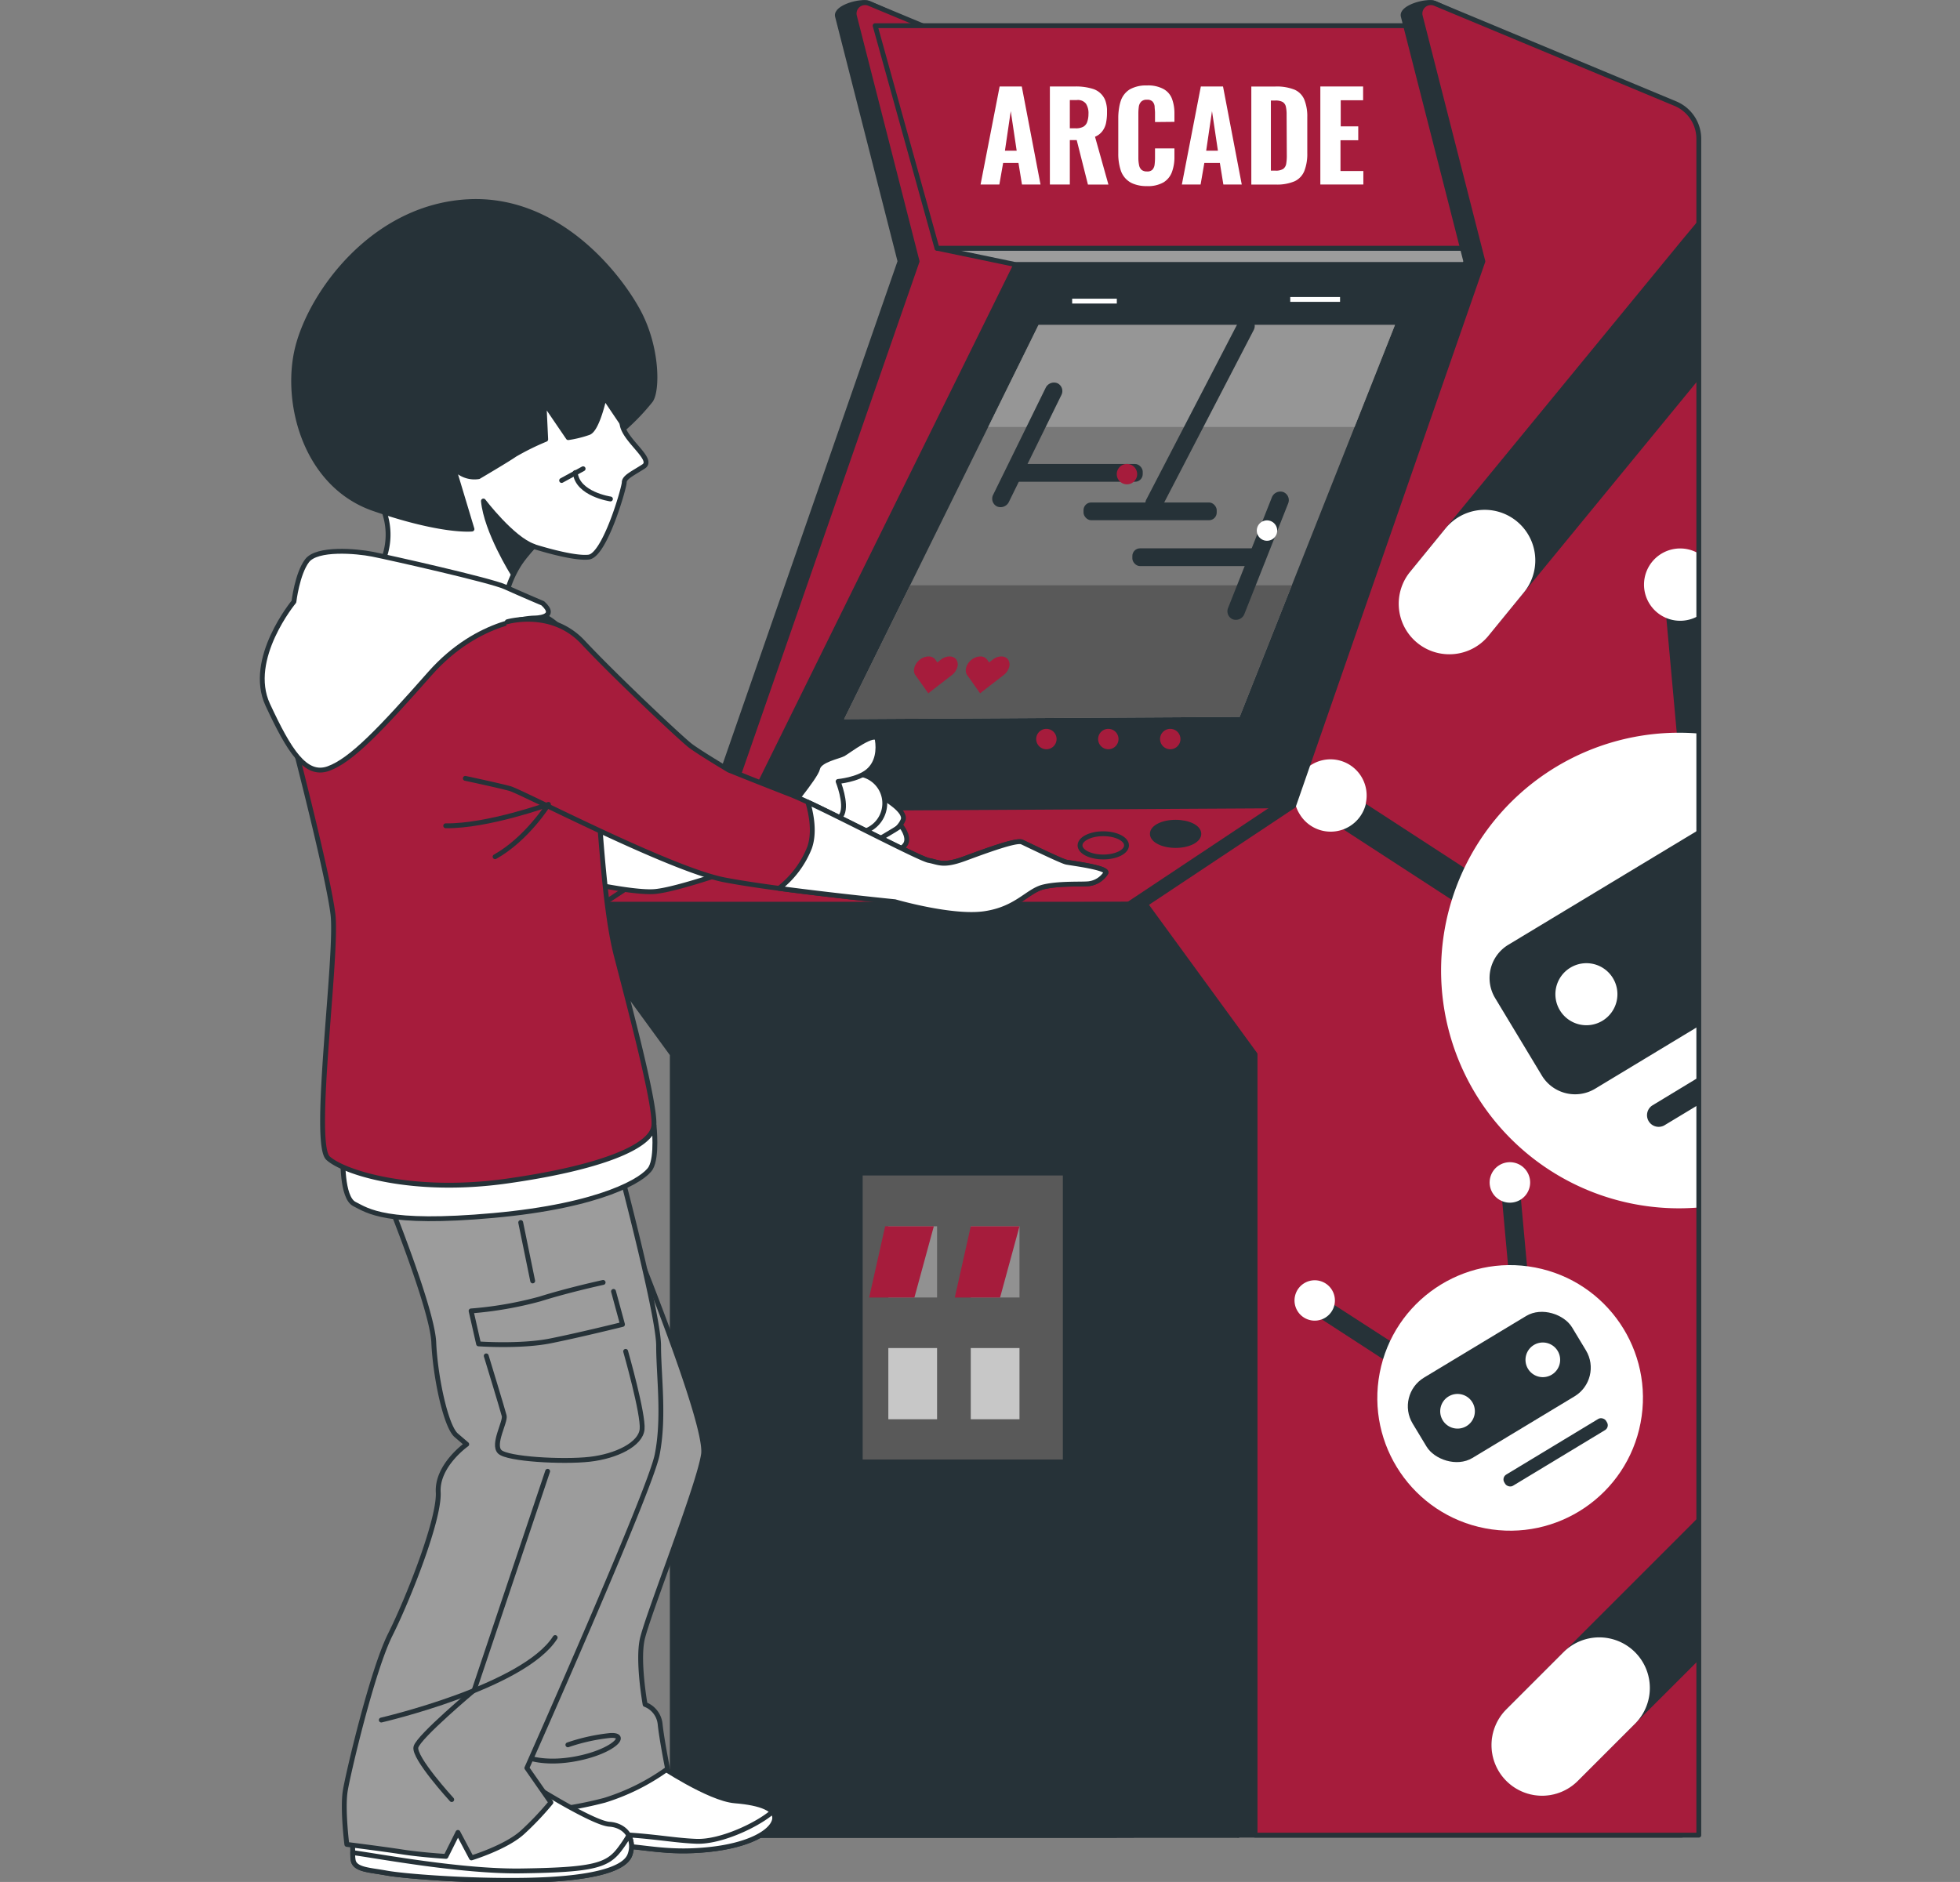 <?xml version="1.0" encoding="UTF-8" standalone="no"?>
<svg
   xmlns:dc="http://purl.org/dc/elements/1.1/"
   xmlns:cc="http://creativecommons.org/ns#"
   xmlns:rdf="http://www.w3.org/1999/02/22-rdf-syntax-ns#"
   xmlns:svg="http://www.w3.org/2000/svg"
   xmlns="http://www.w3.org/2000/svg"
   xmlns:sodipodi="http://sodipodi.sourceforge.net/DTD/sodipodi-0.dtd"
   xmlns:inkscape="http://www.inkscape.org/namespaces/inkscape"
   viewBox="0 0 463.555 445.18"
   version="1.1"
   id="svg198"
   sodipodi:docname="kpl-accueil-gaming.svg"
   width="463.555"
   height="445.18"
   inkscape:version="1.0 (4035a4fb49, 2020-05-01)">
  <rect x="0" y="0" width="463.555" height="445.18" fill="#808080" stroke="none"/>
  <defs
     id="defs202" />
  <sodipodi:namedview
     inkscape:document-rotation="0"
     pagecolor="#ffffff"
     bordercolor="#666666"
     borderopacity="1"
     objecttolerance="10"
     gridtolerance="10"
     guidetolerance="10"
     inkscape:pageopacity="0"
     inkscape:pageshadow="2"
     inkscape:window-width="1920"
     inkscape:window-height="1057"
     id="namedview200"
     showgrid="false"
     inkscape:zoom="1.852"
     inkscape:cx="481.36722"
     inkscape:cy="266.08208"
     inkscape:window-x="-8"
     inkscape:window-y="-8"
     inkscape:window-maximized="1"
     inkscape:current-layer="svg198" />
  <g
     transform="translate(61.393)"
     id="g1029">
    <g
       transform="matrix(1.148,0,0,1.148,-139.66,-71.384)"
       id="freepik--arcade-machine--inject-18">
      <path
         id="path2"
         style="fill:#263238;stroke:#263238;stroke-linecap:round;stroke-linejoin:round"
         d="m 184.12,248.5 30.48,-20.28 39,-112.19 -12.89,-50.51 c -0.45,-1.8 4.85,-3.35 6.56,-2.63 l 50.86,22.65 v 354.79 h -91.45 v -160.9 z" />
      <path
         id="path4"
         style="fill:#a61c3c;stroke:#263238;stroke-linecap:round;stroke-linejoin:round"
         d="m 187.63,248.5 30.48,-20.28 39,-112.19 -12.9,-50.51 a 2.24,2.24 0 0 1 3,-2.63 l 54.37,22.65 v 354.79 h -91.39 v -160.9 z" />
      <polygon
         id="polygon6"
         style="fill:#9c9c9c;stroke:#263238;stroke-linecap:round;stroke-linejoin:round"
         points="374.58,113.33 261.21,113.33 277.46,116.71 373.69,116.71 " />
      <polygon
         id="polygon8"
         style="fill:#263238;stroke:#263238;stroke-linecap:round;stroke-linejoin:round"
         points="334.67,228.22 222.15,228.85 277.46,116.71 378.85,116.71 " />
      <polygon
         id="polygon10"
         style="fill:#787878"
         points="323.57,209.9 242.07,210.37 282.13,129.13 355.57,129.13 " />
      <polygon
         id="polygon12"
         style="fill:#595959"
         points="334.31,182.79 255.67,182.79 242.07,210.37 323.57,209.9 " />
      <polygon
         id="polygon14"
         style="fill:#969696"
         points="271.76,150.17 347.24,150.17 355.57,129.13 282.13,129.13 " />
      <rect
         id="rect16"
         style="fill:#263238"
         rx="1.58"
         height="3.66"
         width="27.44"
         y="165.72"
         x="291.4" />
      <path
         id="path18"
         style="fill:#263238"
         d="m 286.83,143.6 -10.8,22 a 1.9,1.9 0 0 1 -2.45,0.94 v 0 a 1.78,1.78 0 0 1 -0.78,-2.44 l 10.8,-22 a 1.9,1.9 0 0 1 2.45,-0.94 v 0 a 1.79,1.79 0 0 1 0.78,2.44 z" />
      <path
         id="path20"
         style="fill:#263238"
         d="m 326.46,130.19 -18.9,36.42 a 1.88,1.88 0 0 1 -2.44,0.94 v 0 a 1.79,1.79 0 0 1 -0.78,-2.44 l 18.89,-36.42 a 1.9,1.9 0 0 1 2.45,-0.94 v 0 a 1.78,1.78 0 0 1 0.78,2.44 z" />
      <path
         id="path22"
         style="fill:#263238"
         d="m 333.55,165.94 -9,22.74 a 1.89,1.89 0 0 1 -2.36,1.13 v 0 a 1.79,1.79 0 0 1 -1,-2.37 l 9,-22.74 a 1.89,1.89 0 0 1 2.36,-1.13 v 0 a 1.79,1.79 0 0 1 1,2.37 z" />
      <rect
         id="rect24"
         style="fill:#263238"
         rx="1.58"
         height="3.66"
         width="27.44"
         y="157.79"
         x="276.16" />
      <rect
         id="rect26"
         style="fill:#263238"
         rx="1.58"
         height="3.66"
         width="27.44"
         y="175.17"
         x="301.46" />
      <path
         id="path28"
         style="fill:#a61c3c"
         d="m 302.45,159.89 a 2.1,2.1 0 1 0 -2.09,2.09 2.1,2.1 0 0 0 2.09,-2.09 z" />
      <path
         id="path30"
         style="fill:#a61c3c"
         d="m 285.85,214.47 a 2.1,2.1 0 1 0 -2.1,2.1 2.1,2.1 0 0 0 2.1,-2.1 z" />
      <path
         id="path32"
         style="fill:#a61c3c"
         d="m 298.61,214.47 a 2.1,2.1 0 1 0 -2.1,2.1 2.1,2.1 0 0 0 2.1,-2.1 z" />
      <path
         id="path34"
         style="fill:#a61c3c"
         d="m 311.37,214.47 a 2.1,2.1 0 1 0 -2.09,2.1 2.1,2.1 0 0 0 2.09,-2.1 z" />
      <path
         id="path36"
         style="fill:#ffffff"
         d="m 331.3,171.51 a 2.1,2.1 0 1 0 -2.1,2.1 2.1,2.1 0 0 0 2.1,-2.1 z" />
      <path
         id="path38"
         style="fill:#a61c3c"
         d="m 265.2,198.1 c -0.63,-0.87 -2.05,-0.87 -3.18,0 l -0.74,0.58 -0.41,-0.58 a 1.66,1.66 0 0 0 -1.39,-0.65 3,3 0 0 0 -1.79,0.65 c -1.13,0.88 -1.55,2.31 -0.93,3.19 l 0.41,0.57 2.25,3.18 4.11,-3.18 0.74,-0.57 a 3.21,3.21 0 0 0 1.12,-1.59 1.85,1.85 0 0 0 -0.19,-1.6 z" />
      <path
         id="path40"
         style="fill:#a61c3c"
         d="m 275.87,198.1 c -0.63,-0.87 -2.05,-0.87 -3.18,0 l -0.74,0.58 -0.41,-0.58 a 1.66,1.66 0 0 0 -1.39,-0.65 3,3 0 0 0 -1.79,0.65 c -1.13,0.88 -1.55,2.31 -0.93,3.19 l 0.41,0.57 2.25,3.18 4.11,-3.18 0.74,-0.57 a 3.21,3.21 0 0 0 1.12,-1.59 1.85,1.85 0 0 0 -0.19,-1.6 z" />
      <line
         id="line42"
         style="fill:none;stroke:#ffffff;stroke-miterlimit:10"
         y2="123.88"
         x2="344.25"
         y1="123.88"
         x1="333.99" />
      <line
         id="line44"
         style="fill:none;stroke:#ffffff;stroke-miterlimit:10"
         y2="124.23"
         x2="298.26"
         y1="124.23"
         x1="289.06" />
      <polygon
         id="polygon46"
         style="fill:#a61c3c;stroke:#263238;stroke-linecap:round;stroke-linejoin:round"
         points="191.3,249.14 222.15,228.85 334.67,228.22 304.18,248.5 " />
      <path
         id="path48"
         style="fill:#a61c3c;stroke:#263238;stroke-linecap:round;stroke-linejoin:round"
         d="m 300.26,236.38 c 0,1.32 -2.15,2.39 -4.79,2.39 -2.64,0 -4.79,-1.07 -4.79,-2.39 0,-1.32 2.14,-2.4 4.79,-2.4 2.65,0 4.79,1.08 4.79,2.4 z" />
      <path
         id="path50"
         style="fill:#a61c3c;stroke:#263238;stroke-linecap:round;stroke-linejoin:round"
         d="m 283.05,239.09 c 0,1.32 -2.14,2.39 -4.79,2.39 -2.65,0 -4.79,-1.07 -4.79,-2.39 0,-1.32 2.15,-2.4 4.79,-2.4 2.64,0 4.79,1.07 4.79,2.4 z" />
      <path
         id="path52"
         style="fill:#263238;stroke:#263238;stroke-linecap:round;stroke-linejoin:round"
         d="m 315.16,234 c 0,1.33 -2.15,2.4 -4.79,2.4 -2.64,0 -4.79,-1.07 -4.79,-2.4 0,-1.33 2.14,-2.39 4.79,-2.39 2.65,0 4.79,1.05 4.79,2.39 z" />
      <rect
         id="rect54"
         style="fill:#263238;stroke:#263238;stroke-linecap:round;stroke-linejoin:round"
         height="160.96"
         width="113.42"
         y="279.43"
         x="209.82" />
      <rect
         id="rect56"
         style="fill:#595959"
         height="58.53"
         width="41.24"
         y="304.4"
         x="245.9" />
      <polygon
         id="polygon58"
         style="fill:#263238;stroke:#263238;stroke-linecap:round;stroke-linejoin:round"
         points="323.23,279.43 300.67,248.5 187.26,248.5 209.81,279.43 " />
      <polygon
         id="polygon60"
         style="fill:#a61c3c;stroke:#263238;stroke-linecap:round;stroke-linejoin:round"
         points="261.21,113.33 248.47,67.47 359.93,67.47 374.58,113.33 " />
      <path
         id="path62"
         style="fill:#ffffff"
         d="m 278.68,80 h -4.56 l -3.93,20.2 h 3.87 l 0.78,-4.44 H 278 l 0.72,4.44 h 3.82 z m -3.47,13.24 1.2,-8.16 1.22,8.16 z" />
      <path
         id="path64"
         style="fill:#ffffff"
         d="m 293.77,90.36 a 3.61,3.61 0 0 0 1.5,-1.14 4.21,4.21 0 0 0 0.76,-1.66 10.53,10.53 0 0 0 0.21,-2.22 c 0,-0.23 0,-0.45 0,-0.66 a 6.68,6.68 0 0 0 -0.26,-1.51 3.65,3.65 0 0 0 -0.5,-1.07 4,4 0 0 0 -2.24,-1.63 A 11.63,11.63 0 0 0 289.7,80 h -5.23 v 20.2 h 4.11 V 91.05 H 290 l 2.31,9.16 h 4.22 z m -1.61,-3.06 a 1.82,1.82 0 0 1 -0.81,1 3.16,3.16 0 0 1 -1.58,0.32 h -1.19 V 82.8 H 290 a 2.12,2.12 0 0 1 1.9,0.74 3.6,3.6 0 0 1 0.52,2.13 4.79,4.79 0 0 1 -0.26,1.63 z" />
      <path
         id="path66"
         style="fill:#ffffff"
         d="m 310.13,87.29 v -1.7 a 8.55,8.55 0 0 0 -0.51,-3.07 3.85,3.85 0 0 0 -1.75,-2 6.63,6.63 0 0 0 -3.4,-0.73 6.77,6.77 0 0 0 -3.56,0.82 4.46,4.46 0 0 0 -1.83,2.34 8.31,8.31 0 0 0 -0.34,1.41 12.44,12.44 0 0 0 -0.18,2.19 v 7.26 a 10.9,10.9 0 0 0 0.52,3.51 4.48,4.48 0 0 0 1.83,2.35 4.16,4.16 0 0 0 0.73,0.37 7.21,7.21 0 0 0 2.83,0.49 6.37,6.37 0 0 0 3.44,-0.79 4.19,4.19 0 0 0 1.72,-2.15 8.86,8.86 0 0 0 0.5,-3.13 v -1.7 h -4 v 2 a 11.67,11.67 0 0 1 -0.09,1.37 1.9,1.9 0 0 1 -0.43,1 1.44,1.44 0 0 1 -1.14,0.38 1.71,1.71 0 0 1 -1.11,-0.33 1.75,1.75 0 0 1 -0.52,-1 7.26,7.26 0 0 1 -0.14,-1.49 v -9.15 a 10.16,10.16 0 0 1 0.1,-1.41 1.84,1.84 0 0 1 0.48,-1 1.54,1.54 0 0 1 1.19,-0.4 1.45,1.45 0 0 1 1.16,0.39 1.76,1.76 0 0 1 0.42,1 c 0,0.41 0.08,0.85 0.08,1.31 v 1.9 z" />
      <path
         id="path68"
         style="fill:#ffffff"
         d="m 320.14,80 h -4.57 l -3.91,20.2 h 3.86 l 0.77,-4.44 h 3.2 l 0.72,4.44 H 324 Z m -3.47,13.24 1.2,-8.16 1.22,8.16 z" />
      <path
         id="path70"
         style="fill:#ffffff"
         d="m 336.9,82.74 a 3.88,3.88 0 0 0 -2,-2.07 9.86,9.86 0 0 0 -4,-0.66 h -4.93 v 20.2 h 5 a 9.28,9.28 0 0 0 3.93,-0.68 4,4 0 0 0 2,-2.14 9.68,9.68 0 0 0 0.6,-3.69 v -7.36 a 9.26,9.26 0 0 0 -0.6,-3.6 z m -3.62,11.4 a 9.7,9.7 0 0 1 -0.12,1.76 1.67,1.67 0 0 1 -0.61,1.08 2.81,2.81 0 0 1 -1.63,0.36 H 330 V 82.9 h 0.85 a 3,3 0 0 1 1.58,0.3 1.49,1.49 0 0 1 0.65,0.93 7.05,7.05 0 0 1 0.16,1.69 z" />
      <path
         id="path72"
         style="fill:#ffffff"
         d="M 344.34,97.42 V 91.08 H 348 v -2.86 h -3.61 V 82.84 H 349 V 80 h -8.81 v 20.2 h 8.86 v -2.78 z" />
      <path
         id="path74"
         style="fill:#263238;stroke:#263238;stroke-linecap:round;stroke-linejoin:round"
         d="m 300.67,248.5 30.49,-20.28 39,-112.19 -12.89,-50.51 c -0.46,-1.8 4.84,-3.35 6.55,-2.63 l 46,20.64 a 7.86,7.86 0 0 1 4.84,7.26 v 349.54 h -91.43 v -160.9 z" />
      <path
         id="path76"
         style="fill:#a61c3c"
         d="m 418.2,90.79 v 349.54 h -91.46 v -160.9 l -22.56,-30.92 30.49,-20.29 0.3,-0.86 2.36,-6.8 36.13,-103.86 0.23,-0.67 -0.69,-2.7 -6.31,-24.71 v -0.06 l -5.9,-23 a 2.25,2.25 0 0 1 2,-2.8 v 0 a 1.57,1.57 0 0 1 0.48,0 0.88,0.88 0 0 1 0.26,0.06 1.23,1.23 0 0 1 0.25,0.08 l 49.53,20.64 a 7.86,7.86 0 0 1 4.89,7.25 z" />
      <path
         id="path78"
         style="fill:#263238"
         d="m 376.94,251.54 a 3.49,3.49 0 0 1 -3.69,-0.06 l -33.74,-21.92 a 3.474,3.474 0 0 1 3.78,-5.83 L 377,245.65 a 3.47,3.47 0 0 1 1,4.81 3.6,3.6 0 0 1 -1.06,1.08 z" />
      <path
         id="path80"
         style="fill:#263238"
         d="m 418.32,188.25 -0.54,-5.93 a 3.47,3.47 0 0 0 -6.91,0.63 l 3.75,41.26 a 3.46,3.46 0 0 0 3.7,3.14 z" />
      <path
         id="path82"
         style="fill:#ffffff"
         d="m 418.32,213.35 a 49,49 0 1 0 0,97.63 z" />
      <path
         id="path84"
         style="fill:#263238"
         d="m 418.32,233.08 -39.4,23.78 a 8,8 0 0 0 -2.71,11 l 9.61,15.94 a 8,8 0 0 0 11,2.71 l 21.52,-13 z" />
      <path
         id="path86"
         style="fill:#ffffff"
         d="m 418.32,176.36 a 7.45,7.45 0 1 0 -0.14,12.66 l 0.14,-0.1 z" />
      <path
         id="path88"
         style="fill:#ffffff"
         d="m 349.57,227.81 a 7.46,7.46 0 0 1 -3.4,4.67 7.85,7.85 0 0 1 -1.24,0.6 7.46,7.46 0 0 1 -9,-3.14 7.23,7.23 0 0 1 -1,-2.58 l 2.36,-6.8 a 6.85,6.85 0 0 1 1.14,-0.84 7.45,7.45 0 0 1 11.1,8.09 z" />
      <path
         id="path90"
         style="fill:#ffffff"
         d="m 400.47,263.74 a 6.39,6.39 0 1 1 -8.77,-2.16 6.38,6.38 0 0 1 8.77,2.16 z" />
      <path
         id="path92"
         style="fill:#263238"
         d="m 418.32,284.06 -9.79,5.94 a 2.4,2.4 0 0 0 2.48,4.1 l 7.31,-4.41 z" />
      <path
         id="path94"
         style="fill:#263238"
         d="m 358.37,344.32 a 1.92,1.92 0 0 1 -2.06,0 l -18.85,-12.24 a 1.942,1.942 0 0 1 2.11,-3.26 L 358.42,341 a 2,2 0 0 1 0.57,2.69 1.87,1.87 0 0 1 -0.62,0.63 z" />
      <path
         id="path96"
         style="fill:#263238"
         d="m 382.35,330.54 a 1.77,1.77 0 0 1 -0.83,0.27 1.93,1.93 0 0 1 -2.1,-1.75 L 377.32,306 a 1.94,1.94 0 1 1 3.86,-0.35 l 2.1,23 a 1.93,1.93 0 0 1 -0.93,1.89 z" />
      <circle
         id="circle98"
         style="fill:#ffffff"
         transform="rotate(-79.15,379.288,350.253)"
         r="27.36"
         cy="350.25"
         cx="379.31" />
      <rect
         id="rect100"
         style="fill:#263238"
         transform="rotate(-31.11,377.084,347.976)"
         rx="6.9"
         height="19.33"
         width="38.36"
         y="338.3"
         x="357.88" />
      <path
         id="path102"
         style="fill:#ffffff"
         d="m 382.81,303.68 a 4.17,4.17 0 1 0 -1.41,5.72 4.16,4.16 0 0 0 1.41,-5.72 z" />
      <path
         id="path104"
         style="fill:#ffffff"
         d="m 342.59,328 a 4.16,4.16 0 1 0 -1.42,5.72 4.16,4.16 0 0 0 1.42,-5.72 z" />
      <path
         id="path106"
         style="fill:#ffffff"
         d="m 389.08,340.54 a 3.57,3.57 0 1 1 -4.9,-1.21 3.57,3.57 0 0 1 4.9,1.21 z" />
      <path
         id="path108"
         style="fill:#ffffff"
         d="m 371.51,351.14 a 3.57,3.57 0 1 1 -4.9,-1.21 3.57,3.57 0 0 1 4.9,1.21 z" />
      <rect
         id="rect110"
         style="fill:#263238"
         transform="matrix(0.86,-0.52,0.52,0.86,-131.18,251.42)"
         rx="1.16"
         height="2.68"
         width="24.38"
         y="359.99"
         x="373.8" />
      <path
         id="path112"
         style="fill:none;stroke:#263238;stroke-linecap:round;stroke-linejoin:round"
         d="m 304.18,248.5 30.49,-20.28 39,-112.19 -12.89,-50.51 a 2.24,2.24 0 0 1 3,-2.63 l 49.54,20.64 a 7.86,7.86 0 0 1 4.84,7.26 v 349.54 h -91.42 v -160.9 z" />
      <path
         id="path114"
         style="fill:#263238"
         d="m 418.2,107.45 v 32.85 l -3.51,4.28 -32.48,39.59 a 0.2,0.2 0 0 0 -0.06,0.07 l -7.34,8.94 A 10.43,10.43 0 0 1 358.69,180 l 7.31,-9 0.08,-0.09 48.58,-59.2 z" />
      <path
         id="path116"
         style="fill:#ffffff"
         d="m 366.74,197 a 10.41,10.41 0 0 1 -8.05,-17 l 7.34,-9 a 10.424,10.424 0 0 1 16.12,13.22 l -7.35,9 a 10.4,10.4 0 0 1 -8.06,3.78 z" />
      <path
         id="path118"
         style="fill:#263238"
         d="m 418.2,374.72 v 29.47 l -3.51,3.51 -9.43,9.42 a 1.71,1.71 0 0 1 -0.18,0.2 l -11.85,11.84 A 10.423,10.423 0 0 1 378.5,414.41 l 11.83,-11.83 c 0.13,-0.13 0.26,-0.26 0.39,-0.37 l 24,-24 z" />
      <path
         id="path120"
         style="fill:#ffffff"
         d="m 385.87,432.21 a 10.43,10.43 0 0 1 -7.37,-17.8 l 11.83,-11.83 a 10.423,10.423 0 0 1 14.74,14.74 l -11.83,11.83 a 10.4,10.4 0 0 1 -7.37,3.06 z" />
      <rect
         id="rect122"
         style="fill:#c7c7c7"
         height="14.67"
         width="10.04"
         y="339.96"
         x="251.19" />
      <rect
         id="rect124"
         style="fill:#c7c7c7"
         height="14.67"
         width="10.04"
         y="339.96"
         x="268.17" />
      <rect
         id="rect126"
         style="fill:#919191"
         height="14.67"
         width="10.04"
         y="314.87"
         x="251.19" />
      <rect
         id="rect128"
         style="fill:#919191"
         height="14.67"
         width="10.04"
         y="314.87"
         x="268.17" />
      <polygon
         id="polygon130"
         style="fill:#a61c3c"
         points="268.17,314.87 278.21,314.87 274.21,329.55 264.88,329.55 " />
      <polygon
         id="polygon132"
         style="fill:#a61c3c"
         points="250.53,314.87 260.56,314.87 256.56,329.55 247.24,329.55 " />
    </g>
    <g
       transform="matrix(1.148,0,0,1.148,-139.66,-71.384)"
       id="freepik--Character--inject-18">
      <path
         id="path135"
         style="fill:#ffffff;stroke:#263238;stroke-linecap:round;stroke-linejoin:round"
         d="m 203.76,425.78 c 0,0 10.48,7.05 15.82,7.48 5.34,0.43 8.77,1.71 8.12,4.06 -0.65,2.35 -5.13,5.13 -13.68,6 -8.55,0.87 -13,-0.64 -19.23,-0.86 -6.23,-0.22 -11.55,2.57 -15.18,-0.64 -3.63,-3.21 -3.21,-5.56 -3,-7.69 0.21,-2.13 4.7,-1.93 12,-4.28 7.3,-2.35 15.15,-4.07 15.15,-4.07 z" />
      <path
         id="path137"
         style="fill:#ffffff;stroke:#263238;stroke-linecap:round;stroke-linejoin:round"
         d="m 227.7,437.32 a 1.81,1.81 0 0 0 -0.41,-1.77 c -3.09,2.67 -10.61,6.23 -15.62,6.05 -6,-0.22 -11.54,-1.71 -22.87,-1.5 l -10.66,0.21 a 12.78,12.78 0 0 0 1.47,1.5 c 3.63,3.21 9,0.43 15.17,0.64 6.17,0.21 10.69,1.71 19.24,0.86 8.55,-0.85 13.04,-3.64 13.68,-5.99 z" />
      <path
         id="path139"
         style="fill:#9c9c9c;stroke:#263238;stroke-linecap:round;stroke-linejoin:round"
         d="m 197.68,315.51 c 0,0 16.37,39.84 15.44,46.32 -0.93,6.48 -11.73,33.66 -12.66,38.29 -0.93,4.63 0.62,13.28 0.62,13.28 a 4.85,4.85 0 0 1 3.09,4 c 0.31,3.09 1.54,9.26 1.54,9.26 a 44.66,44.66 0 0 1 -13,6.49 81.3,81.3 0 0 1 -15.71,2.49 c -1.23,0 -2.47,-4.94 -3.08,-8.34 -0.61,-3.4 5.24,-10.81 7.41,-15.13 2.17,-4.32 7.67,-24.4 11.41,-31.17 3.74,-6.77 9,-26.87 8.34,-34.59 -0.66,-7.72 -6.48,-23.16 -6.48,-28.1 0,-4.94 3.08,-5.89 3.08,-2.8 z" />
      <path
         id="path141"
         style="fill:none;stroke:#263238;stroke-linecap:round;stroke-linejoin:round"
         d="m 176.19,424.07 c 0,0 3.85,1.92 11.11,0.43 7.26,-1.49 10.48,-4.92 6.63,-4.71 a 39.43,39.43 0 0 0 -8.76,1.93" />
      <path
         id="path143"
         style="fill:#ffffff;stroke:#263238;stroke-linecap:round;stroke-linejoin:round"
         d="m 179.18,430.81 c 0,0 11.33,7.06 14.54,7.27 3.21,0.21 5.34,2.78 4.27,6.2 -1.07,3.42 -9.19,5.13 -21.37,5.34 -12.18,0.21 -25.44,-0.85 -28.86,-1.49 -3.42,-0.64 -6.63,-0.64 -6.84,-2.78 a 46.59,46.59 0 0 1 0,-5.77 c 0,0 5.34,-1.5 10,-3.42 4.66,-1.92 18.17,-4.49 20.53,-5.13 2.36,-0.64 7.73,-0.22 7.73,-0.22 z" />
      <path
         id="path145"
         style="fill:#ffffff;stroke:#263238;stroke-linecap:round;stroke-linejoin:round"
         d="m 175.55,447.7 c -12.31,0.18 -29.43,-3.06 -34.71,-3.77 0,0.51 0,1 0.08,1.42 0.21,2.14 3.42,2.14 6.84,2.78 3.42,0.64 16.67,1.71 28.86,1.49 12.19,-0.22 20.3,-1.92 21.37,-5.34 a 4.83,4.83 0 0 0 -0.27,-3.89 25,25 0 0 1 -1.87,2.82 c -2.56,3.42 -5.55,4.28 -20.3,4.49 z" />
      <path
         id="path147"
         style="fill:#9c9c9c;stroke:#263238;stroke-linecap:round;stroke-linejoin:round"
         d="m 147.66,308.22 c 0,0 9.57,23.47 9.88,30.57 0.31,7.1 2.47,17.29 4.63,19.15 l 2.16,1.85 c 0,0 -6.17,4.32 -5.87,9.88 0.3,5.56 -6.17,21.93 -9.88,29.34 -3.71,7.41 -8.64,28.41 -9.26,32.11 -0.62,3.7 0.31,11.12 0.31,11.12 0,0 7.41,0.93 11.42,1.55 4.01,0.62 9,0.92 9,0.92 l 2.47,-4.94 2.78,5.25 c 0,0 7.1,-2.16 10.5,-5.25 a 61.59,61.59 0 0 0 5.87,-6.18 l -4.95,-7.1 c 0,0 25.28,-56.82 26.83,-64.49 1.55,-7.67 0.31,-16.37 0.31,-22.54 0,-6.17 -7.72,-35.51 -7.72,-35.51 z" />
      <path
         id="path149"
         style="fill:none;stroke:#263238;stroke-linecap:round;stroke-linejoin:round"
         d="m 192.43,326.44 c 0,0 -7.1,1.54 -13,3.4 a 76.3,76.3 0 0 1 -14.2,2.47 l 1.54,6.79 c 0,0 8.65,0.62 14.83,-0.62 6.18,-1.24 14.82,-3.39 14.82,-3.39 l -1.85,-6.8" />
      <path
         id="path151"
         style="fill:none;stroke:#263238;stroke-linecap:round;stroke-linejoin:round"
         d="m 168.35,341.57 c 0,0 3.39,11.12 3.7,12.35 0.31,1.23 -2.47,5.87 -0.92,7.41 1.55,1.54 13,2.17 18.52,1.55 5.52,-0.62 10.5,-3.09 10.81,-6.18 0.31,-3.09 -3.39,-16.06 -3.39,-16.06" />
      <line
         id="line153"
         style="fill:none;stroke:#263238;stroke-linecap:round;stroke-linejoin:round"
         y2="326.13"
         x2="177.92"
         y1="314.09"
         x1="175.45" />
      <path
         id="path155"
         style="fill:none;stroke:#263238;stroke-linecap:round;stroke-linejoin:round"
         d="m 181,365.35 -15.13,45.08 c 0,0 -11.43,9.58 -12,11.74 -0.57,2.16 7.37,10.83 7.37,10.83" />
      <path
         id="path157"
         style="fill:none;stroke:#263238;stroke-linecap:round;stroke-linejoin:round"
         d="m 146.73,416.61 c 0,0 29.34,-6.79 35.82,-17" />
      <path
         id="path159"
         style="fill:#ffffff;stroke:#263238;stroke-linecap:round;stroke-linejoin:round"
         d="m 199.32,144 c 0,0 -3.67,2.56 -2.93,5.86 0.74,3.3 6.59,7 4.39,8.43 -2.2,1.43 -4,2.2 -4,3.3 0,1.1 -4,15 -7.32,15.39 -3.32,0.39 -11.36,-2.2 -11.36,-2.2 a 21.26,21.26 0 0 0 -5.87,11 l -25.65,-7 a 14.14,14.14 0 0 0 0.37,-12.09 68.7,68.7 0 0 0 -5.87,-10.26 c 0,0 10.27,-23.45 29.69,-28.22 19.42,-4.77 28.55,15.79 28.55,15.79 z" />
      <path
         id="path161"
         style="fill:none;stroke:#263238;stroke-linecap:round;stroke-linejoin:round"
         d="m 193.94,165 c 0,0 -6.84,-1 -7.25,-5.44" />
      <line
         id="line163"
         style="fill:none;stroke:#263238;stroke-linecap:round;stroke-linejoin:round"
         y2="161.19"
         x2="183.88"
         y1="158.77"
         x1="188.31" />
      <path
         id="path165"
         style="fill:#263238;stroke:#263238;stroke-linecap:round;stroke-linejoin:round"
         d="m 167.77,165.42 c 0,0 5.89,7.75 10.3,9.31 0,0 -3.66,4.18 -4.26,5.59 0,0 -5.44,-8.66 -6.04,-14.9 z" />
      <path
         id="path167"
         style="fill:#ffffff;stroke:#263238;stroke-linecap:round;stroke-linejoin:round"
         d="m 138.83,300.5 c 0,0 -0.33,8.43 2.36,9.78 2.69,1.35 6.41,4.38 28.67,2.36 22.26,-2.02 31,-7.42 32.38,-9.78 1.38,-2.36 0.68,-8.77 0.68,-8.77 0,0 -19.9,5.73 -36.77,5.73 -16.87,0 -27.32,0.68 -27.32,0.68 z" />
      <path
         id="path169"
         style="fill:#ffffff;stroke:#263238;stroke-linecap:round;stroke-linejoin:round"
         d="m 247.89,226.69 2.93,7.74 a 13.11,13.11 0 0 1 -3,3 c -2.45,2 -6.36,3.75 -9.65,2 a 9.5,9.5 0 0 1 -4.36,-4.85 c 0,0 4.92,-7 7,-8.07 2.08,-1.07 7.08,0.18 7.08,0.18 z" />
      <line
         id="line171"
         style="fill:#ffffff;stroke:#263238;stroke-width:2px;stroke-linecap:round;stroke-linejoin:round"
         y2="243.42"
         x2="252.61"
         y1="230.22"
         x1="245.85" />
      <path
         id="path173"
         style="fill:#ffffff;stroke:#263238;stroke-linecap:round;stroke-linejoin:round"
         d="m 250.37,226.69 c 0,0 4.57,2.62 3.86,4.46 -0.71,1.84 -4,4.47 -6.67,4.93 -2.67,0.46 -3.45,-2.13 -2.13,-2.36 1.32,-0.23 4.68,-4.59 4.94,-7.03 z" />
      <path
         id="path175"
         style="fill:#ffffff;stroke:#263238;stroke-linecap:round;stroke-linejoin:round"
         d="m 253.79,232.33 c 0,0 1.78,2.15 1,3.69 -0.78,1.54 -5.8,4 -7.48,3.42 -1.68,-0.58 0.25,-3.36 0.25,-3.36 0,0 4.99,-2.83 6.23,-3.75 z" />
      <path
         id="path177"
         style="fill:#ffffff;stroke:#263238;stroke-linecap:round;stroke-linejoin:round"
         d="m 253.74,237.08 a 3.37,3.37 0 0 1 -0.85,3.13 c -1.36,1.29 -5.75,2.24 -6.82,1.2 -1.07,-1.04 1.24,-2 1.24,-2 a 38.9,38.9 0 0 0 6.43,-2.33 z" />
      <path
         id="path179"
         style="fill:#ffffff;stroke:#263238;stroke-linecap:round;stroke-linejoin:round"
         d="m 250.37,226.69 a 6.07,6.07 0 1 0 -4.94,7 6.07,6.07 0 0 0 4.94,-7 z" />
      <path
         id="path181"
         style="fill:#ffffff;stroke:#263238;stroke-linecap:round;stroke-linejoin:round"
         d="m 229.73,230.05 c 0,0 6.52,-7.74 6.89,-9.51 0.37,-1.77 4.36,-2.48 5.3,-3 0.94,-0.52 6.67,-4.93 7,-2.94 0.33,1.99 0.15,4.77 -1.95,6.51 -2.1,1.74 -6.13,2.1 -6.13,2.1 0,0 1.81,4.48 0.83,6.7 -0.98,2.22 -7.16,6.05 -7.16,6.05 z" />
      <path
         id="path183"
         style="fill:#ffffff;stroke:#263238;stroke-linecap:round;stroke-linejoin:round"
         d="m 219.59,241.25 c 0,0 -11.73,4.17 -16.39,4.63 -4.66,0.46 -17.48,-2.55 -17.48,-2.55 l 0.91,-10.87 v -5.09 a 91.21,91.21 0 0 0 13.73,6.2 c 7.64,2.69 19.23,7.68 19.23,7.68 z" />
      <path
         id="path185"
         style="fill:#a61c3c;stroke:#263238;stroke-linecap:round;stroke-linejoin:round"
         d="m 128,212.47 c 0,0 7.76,29.68 8.77,38.11 1.01,8.43 -4.39,47.22 -1,50.26 3.39,3.04 17.54,7.42 36.76,4.72 19.22,-2.7 30,-7.08 30.36,-11.47 0.36,-4.39 -5.06,-24.62 -7.76,-35.08 -2.7,-10.46 -3.37,-29.68 -4.72,-42.5 -1.35,-12.82 -1,-18.88 -5.06,-23.27 -4.06,-4.39 -7.08,-5.39 -11.13,-5.73 -4.05,-0.34 -14.84,1 -22.94,7.42 -8.1,6.42 -13.49,14.16 -16.86,15.85 a 15.85,15.85 0 0 1 -6.42,1.69 z" />
      <path
         id="path187"
         style="fill:#ffffff;stroke:#263238;stroke-linecap:round;stroke-linejoin:round"
         d="m 180,186.5 c 0,0 -4.72,-2 -7.76,-3.38 -3.04,-1.38 -23.94,-6.07 -27.32,-6.74 -3.38,-0.67 -11.46,-1.35 -13.49,1.35 -2.03,2.7 -2.7,8.43 -2.7,8.43 0,0 -9.78,11.8 -5.39,21.25 4.39,9.45 7.75,14.84 12.48,13.15 4.73,-1.69 10.79,-8.09 20.91,-19.56 10.12,-11.47 21.59,-11.47 21.59,-11.47 0,0 5.03,0 1.68,-3.03 z" />
      <path
         id="path189"
         style="fill:#a61c3c;stroke:#263238;stroke-linecap:round;stroke-linejoin:round"
         d="m 172.69,190.3 c 0,0 9.15,-2.68 15.6,4.23 6.45,6.91 20.25,19.91 22.15,21.34 1.9,1.43 7.88,5 7.88,5 0,0 6.87,2.76 12.65,5 5.78,2.24 26.44,13.23 28.54,13.61 2.1,0.38 2.91,1.28 7.44,-0.39 4.53,-1.67 10.68,-3.92 11.77,-3.4 1.09,0.52 8.07,3.95 9.12,4.14 1.05,0.19 8.68,1.14 8.16,2.23 a 4.84,4.84 0 0 1 -3.43,2.2 c -1.34,0.19 -6.16,-0.13 -9.45,0.68 -3.29,0.81 -5.48,4.54 -12.15,5.5 -6.67,0.96 -18.42,-2.44 -18.42,-2.44 0,0 -23.85,-2.36 -35.06,-4.5 -11.21,-2.14 -41.81,-18.17 -44.29,-18.84 -2.48,-0.67 -9.16,-2.09 -9.16,-2.09" />
      <path
         id="path191"
         style="fill:none;stroke:#263238;stroke-linecap:round;stroke-linejoin:round"
         d="m 160,232.34 c 8.53,0.13 21.17,-4.41 21.17,-4.41 0,0 -4.43,7.11 -11,10.79" />
      <path
         id="path193"
         style="fill:#ffffff;stroke:#263238;stroke-linecap:round;stroke-linejoin:round"
         d="m 296,242.06 c 0.52,-1.09 -7.11,-2 -8.16,-2.23 -1.05,-0.23 -8,-3.62 -9.12,-4.14 -1.12,-0.52 -7.24,1.73 -11.77,3.4 -4.53,1.67 -5.35,0.77 -7.44,0.39 -1.78,-0.32 -16.79,-8.21 -24.9,-12 0.84,2.92 1.38,6.48 0.33,9.41 a 19.86,19.86 0 0 1 -6.27,8.34 c 11.21,1.5 23.88,2.76 23.88,2.76 0,0 11.74,3.42 18.42,2.46 6.68,-0.96 8.86,-4.69 12.15,-5.5 3.29,-0.81 8.11,-0.49 9.45,-0.68 a 4.84,4.84 0 0 0 3.43,-2.21 z" />
      <path
         id="path195"
         style="fill:#263238;stroke:#263238;stroke-linecap:round;stroke-linejoin:round"
         d="m 161.52,158.27 3.89,12.93 c 0,0 -6,0.7 -20.19,-4.19 -14.19,-4.89 -18.56,-22 -15.73,-33.23 2.83,-11.23 15.38,-28.63 34.5,-30 19.12,-1.37 31.88,15.38 35.77,22.72 3.89,7.34 3.9,16.08 2.48,18.17 a 45.15,45.15 0 0 1 -5.31,5.6 l -4.25,-6.3 c 0,0 -1.42,6.64 -3.19,7.34 a 22.49,22.49 0 0 1 -4.25,1.05 l -5,-7.34 0.36,7.69 a 52.19,52.19 0 0 0 -6.38,3.15 c -1.41,1 -7.43,4.54 -7.43,4.54 a 5.49,5.49 0 0 1 -5.27,-2.13 z" />
    </g>
  </g>
  <rect
     ry="6.1340231e-16"
     rx="444.485"
     y="1.204038e-05"
     x="0"
     height="445.18"
     width="463.555"
     id="rect928"
     style="fill:none;stroke-width:8.293;paint-order:stroke fill markers" />
</svg>
